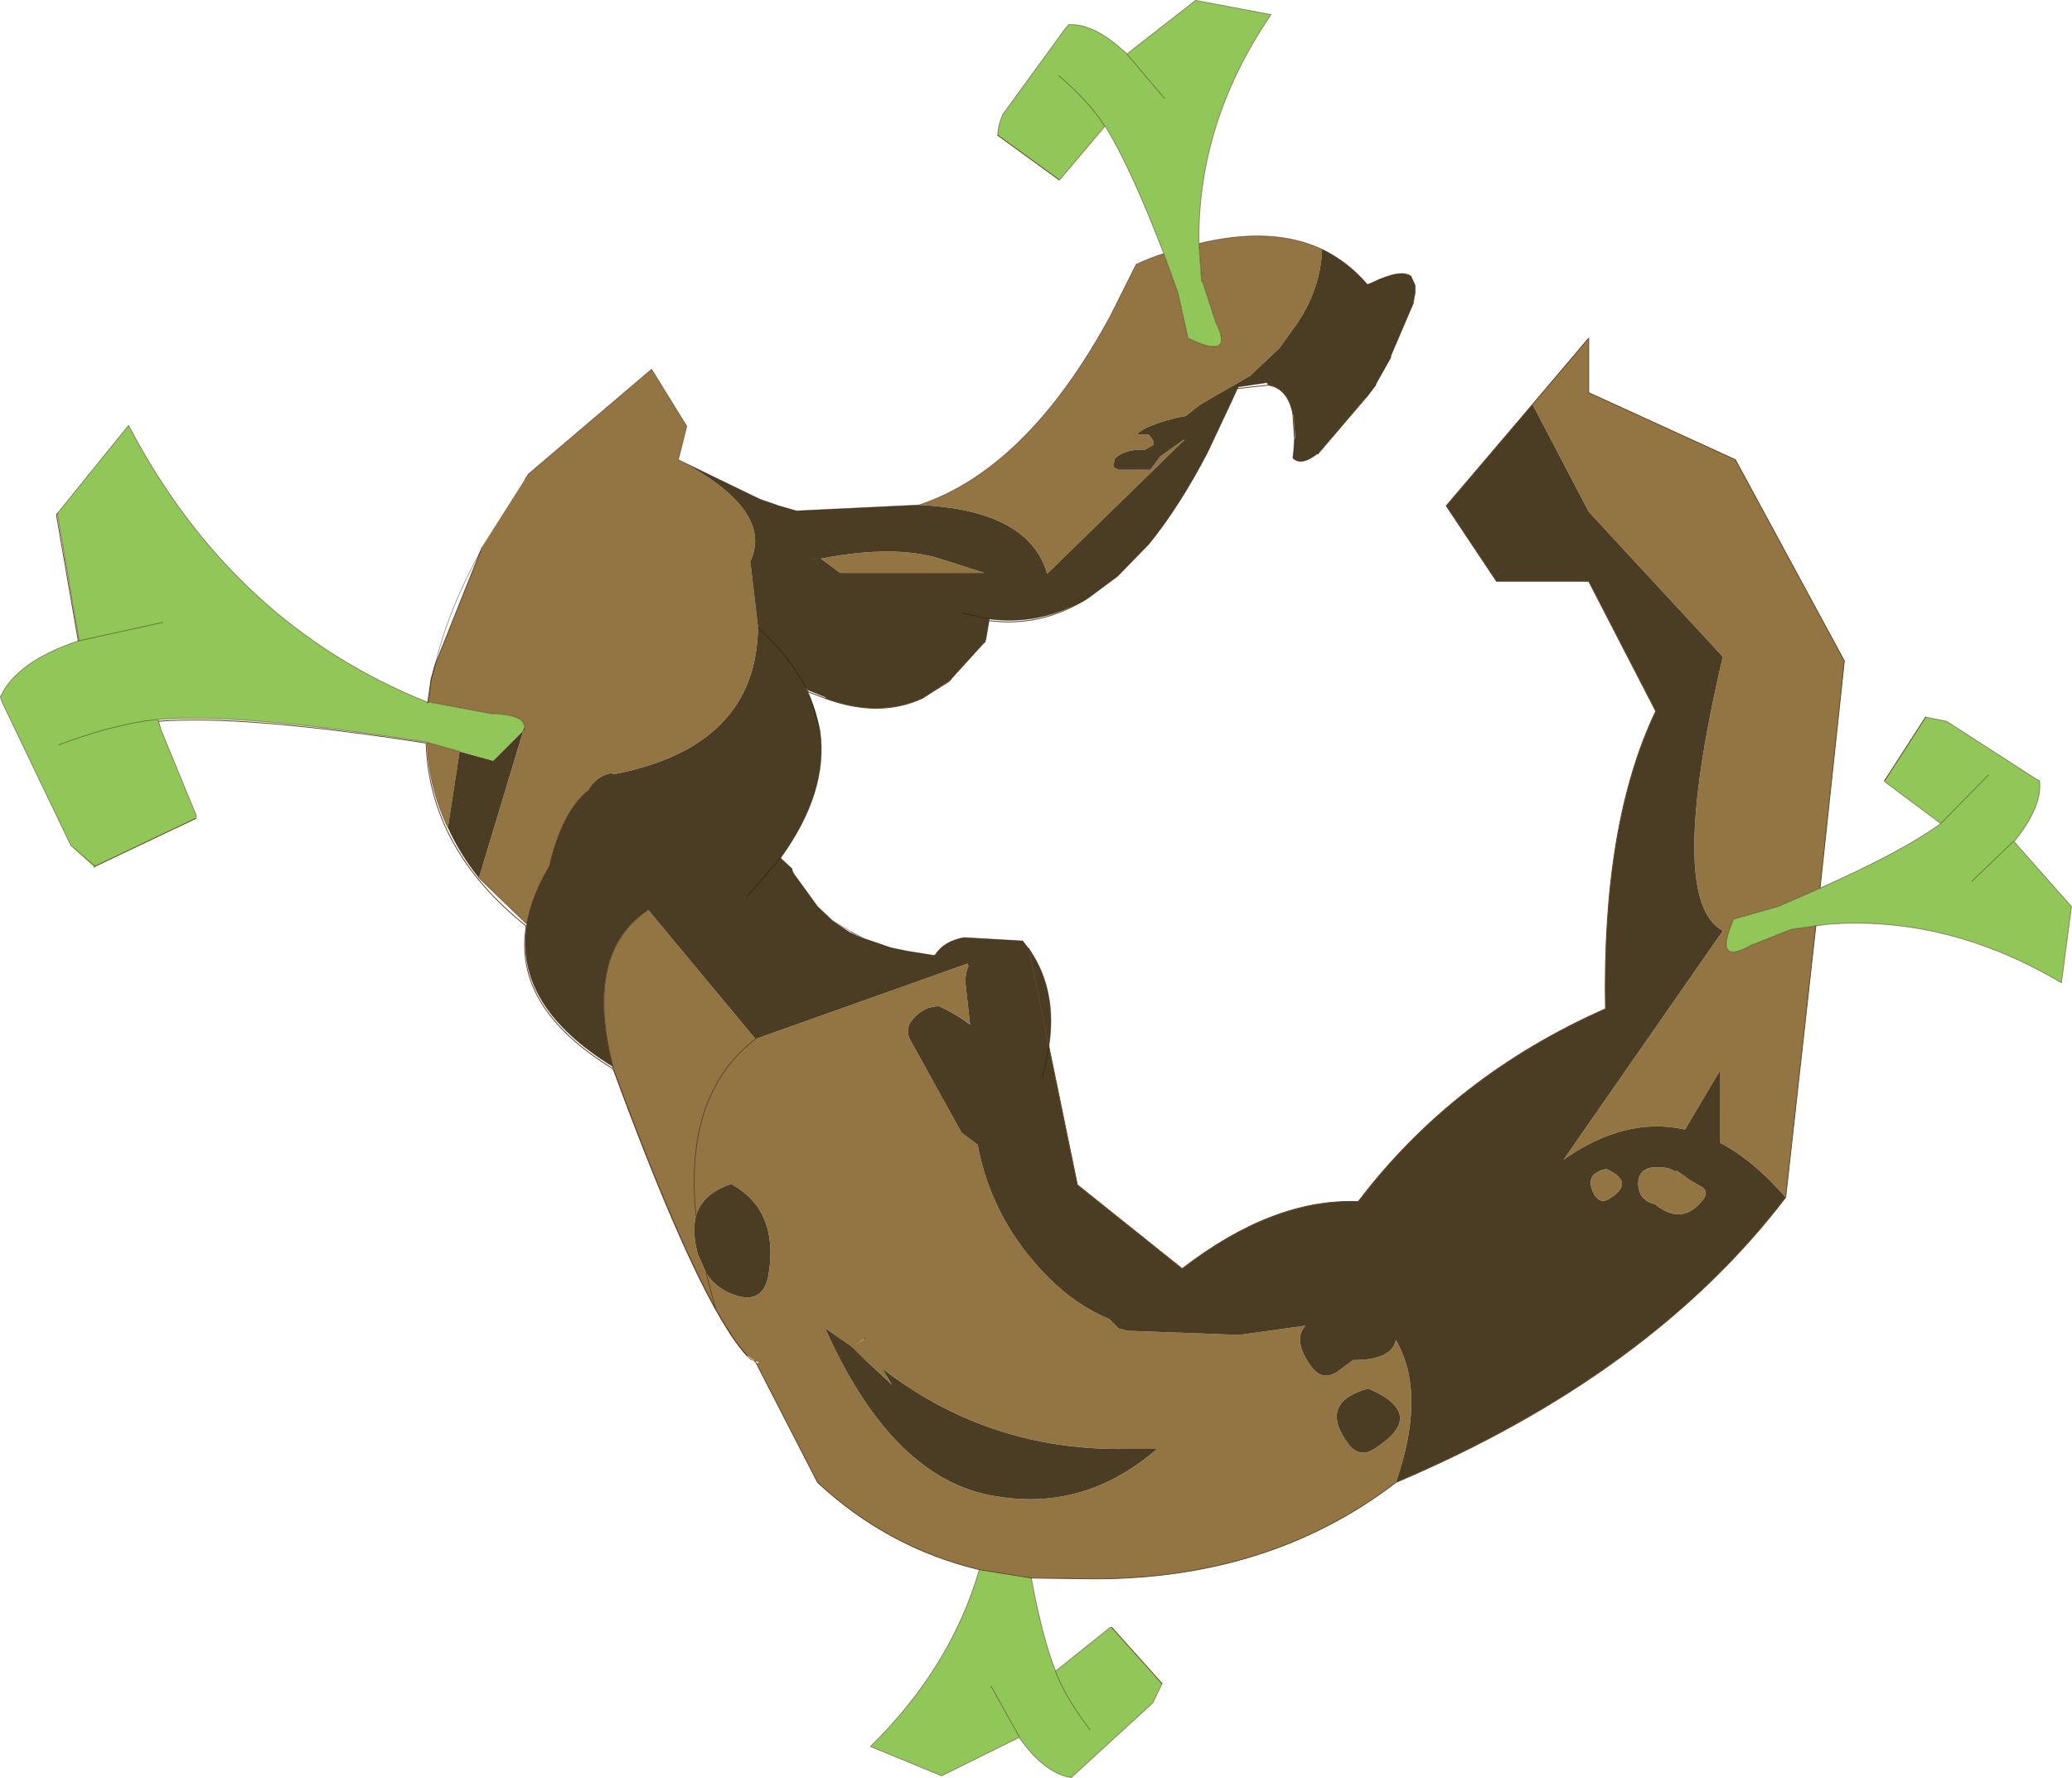 <svg viewBox="0 0 123.6 106.05" xmlns="http://www.w3.org/2000/svg" xmlns:xlink="http://www.w3.org/1999/xlink"><use transform="translate(.02 .02)" width="123.55" height="106" xlink:href="#a"/><defs><g id="a"><path d="m501.2 141.7 3.35-3.95V141l8.75 4 6.5 12-1.45 13.55-.2.1-2.3 1-2.65.75q-1.25 2.85 1.05 1.55l2.4-.95h.05l1.4-.2-1.8 16.2q-1.9-2.2-3.9-3.25v-4.35l-2.1 3.55q-3.55-.8-7.25 1.8l9.5-13.65q-3.4-1.85 0-16.35l-8-8.65-3.35-6.4m-8.15 64.3q-7.5 5.75-18 5.75l-3.75-.05-3.1-.5q-5.45-1.3-9.65-5.2l-3.65-7.1.2-.1-.3-.05-.25-.1-.2-.2.45.3-.45-.3q-.85-.95-1.9-2.85-2.45-4.45-6.05-14.2l-.05-.2q-1.75-6.8 2.1-9.35l6.4 7.7 12.65-4.5.05.15q-.25.6-.15 1.25l.25 2.25q-.85-.65-1.85-1.1-.9 0-1.55.75-.5.55-.2 1.2l3.1 5.6.95.7q.85 4.55 4.25 7.95 1.65 1.65 3.6 2.45l.6.6h.15l.3.1 6.7.25 3.95-.55q-.8.9.4 2.5.65.8 1.5.25l.95-.7q2.3 0 2.55-1.2 1.85 3.2 0 8.5m-54.6-55.55.05-.2 2.35-3.7.25-.4.2-.3 7.35-6.25 2.1 3.4-.5 2q5.8 3.05 4.25 6.15h.05L455 155q-.1 7.1-8.55 8.75l-.25-.05q-.9.2-1.35 1.05-1.55 1.25-2.3 4.5-1.05 1.75-1.35 3.45l-2.85-2.75 2.65-8.8.05-.1q.15-.85-1.95-.9l-3.75-.7v-.1l.15-1.25.25-.9 2.7-6.75m26.15-2.75q6.45-2.15 11.4-11.25l1.55-3.1q.85-.4 1.65-.65l.85 2.35.6 2.7q2.8 1.35 1.65-.95l-.8-2.45h-.05v-.05l-.15-2.2q4.35-1.05 7.35.35-.1 2.5-1.65 4.65l-.9 1.25-1.75 1.65-2.95 1.7-.9.7q-1.2.2-2.35.7-.8.45-.35.4h.5l.1.1.2.3v.2l-.5.3q-1.15-.05-1.8.5l-.1.4v.1l.1.1.2.1h1.9l.6-.8 1.4-1h.05l-8.2 8q-1.1-3.8-7.65-4.1m40.3 41.15q-.7-1.25.7-1.55 1.8.8.15 1.8-.5.3-.85-.25m6.5.25q-1.25 1.65-2.9.3-.95-.2-1-1.2 0-.9.9-1 .9-.05 1.3.25l.1-.05.85.6.7.4q.35.3.05.7m-74.2-26.7-.7 4.55q-1.15-2.4-1.25-5.1l1.95.55m21.55-11.5q4.35-.85 7.1 0l2.65.85h-8.6l-1.15-.85m-6.85 42.6.55 2.1-.55-2.1q.5.8 1.4 1.2 2.05.9 2.35-1.25.55-3.7-2.25-5.25-1.7.55-2.1 1.9-.25.95.1 2.25l.5 1.15m2.95-13.95q-4.3 3.3-3.55 10.55-.75-7.25 3.55-10.55m5.75 18.35-1.6-1.1q3.85 8.6 9.55 9.9 5.7 1.25 10.25-2.7H477q-8.2.15-14.6-4.8l.6 1-.2-.2-1.35-1.25-.85-.85m.8-.5-.6.4.55-.35.05-.05m30.35 6.6q3.25-2.05-.35-3.6-3.05.85-1.15 3.35.65.8 1.5.25" fill="#937544" fill-rule="evenodd" transform="translate(-409.8 -117.6)"/><path d="M488.65 132.45q1.55.75 2.7 2.1l.25-.1q1.75-.85 2.35-.4l.25.55v.45l-.1.5v.1l-1.35 3.15v.1l-.9 1.6-.55.75-2.9 3.4h-.05q-.95.75-1.45.25l.05-.45.05-.75.05.05-.1-1.4-.05-.1q-.3-1.5-1.45-1.7l-.1-.15-1.65.25h-.05l-.1.2-.2.45-1.55 3.3q-1.7 3.25-3.5 5.45l-1.85 1.9-1.75 1.3-.1.05q-2.8 1.6-5.8 1.2l-1.6-.35 1.6.35v.1l-.2 1.15h-.05v.05l-.05.1-2 2.2-1.75 1.15q-2.55 1.15-5.7 0l-.05-.1-1.1-.45v.05h.05v.05q.55 1.15.75 2.4.5 3.6-2.35 7.55l.65.6.1.3 1.45 2 .9.85 1.05.7.8.35.3.1 1.3.45.95.2 1.55.25h.15q.55-.85 1.75-1.05l3.5.2.35.45.1.15q1.6 2.4 1.1 5.7l1.7 8.25 6.25 5q5.45-4.2 10.5-4 5.7-7.5 14.75-11.5-.2-11.05 3-17.75l-4-7.75h-5.5l-3-4.5 5.15-6.05 3.35 6.4 8 8.65q-3.4 14.5 0 16.35l-9.5 13.65q3.7-2.6 7.25-1.8l2.1-3.55v4.35q2 1.05 3.9 3.25-8.05 10.55-23.25 17 1.85-5.3 0-8.5-.25 1.2-2.55 1.2l-.95.7q-.85.55-1.5-.25-1.2-1.6-.4-2.5l-3.95.55-6.7-.25-.3-.1h-.15l-.6-.6q-1.95-.8-3.6-2.45-3.4-3.4-4.25-7.95l-.95-.7-3.1-5.6q-.3-.65.2-1.2.65-.75 1.55-.75 1 .45 1.85 1.1l-.25-2.25q-.1-.65.15-1.25l-.05-.15-12.65 4.5-6.4-7.7q-3.85 2.55-2.1 9.35-5.85-3.6-5.15-8.35v-.15q.3-1.7 1.35-3.45.75-3.25 2.3-4.5.45-.85 1.35-1.05l.25.05q8.45-1.65 8.55-8.75l-.45-3.85h-.05q1.55-3.1-4.25-6.15l4.85 2.35 1.15.4 1.05.3 7.3-.35q6.55.3 7.65 4.1l8.2-8h-.05l-1.4 1-.6.8h-1.9l-.2-.1-.1-.1v-.1l.1-.4q.65-.55 1.8-.5l.5-.3v-.2l-.2-.3-.1-.1h-.5q-.45.05.35-.4 1.15-.5 2.35-.7l.9-.7 2.95-1.7 1.75-1.65.9-1.25q1.55-2.15 1.65-4.65m5.45 3.2.1-.6-.1.6m17.3 53.45q.3-.4-.05-.7l-.7-.4-.85-.6-.1.05q-.4-.3-1.3-.25-.9.1-.9 1 .05 1 1 1.2 1.65 1.35 2.9-.3m-6.5-.25q.35.55.85.25 1.65-1-.15-1.8-1.4.3-.7 1.55m-47.6-40.8-.4-.1-.65-.2.65.2.4.1m-16.3 13.1-2.65 8.8q-1.15-1.45-1.85-3l.7-4.55 2 .55 1.8-1.8m17.75-10.25 1.15.85h8.6l-2.65-.85q-2.75-.85-7.1 0h-.5.5m-.85 7.8v-.05l-.05-.05.05.1m-1.55 10.05-.05.05.05-.05m-2 2.3 1.95-2.25-1.95 2.25M455 155q1.9 1.75 2.85 3.6-.95-1.85-2.85-3.6m-3.1 38.5-.5-1.15q-.35-1.3-.1-2.25.4-1.35 2.1-1.9 2.8 1.55 2.25 5.25-.3 2.15-2.35 1.25-.9-.4-1.4-1.2m8.7 4.4.85.85 1.35 1.25.2.2-.6-1q6.4 4.95 14.6 4.8h1.8q-4.55 3.95-10.25 2.7-5.7-1.3-9.55-9.9l1.6 1.1m11.35-16.05.2-.7v-.1l.2-1.05-.2 1.05v.1l-.2.7m-.8-7.7 1.2 5.85-1.2-5.85m20.6 29.85q-.85.55-1.5-.25-1.9-2.5 1.15-3.35 3.6 1.55.35 3.6" fill="#4b3d23" fill-rule="evenodd" transform="translate(-409.8 -117.6)"/><path d="M518.35 170.55q4.95-2.2 7.2-3.85l-3.35-2.5v-.05l2.45-3.8 1.25.25 5.35 3.45.2.1v.05q.15 1.5-1.5 3.55h-.05l3.45 3.9-.6 4.55q-6.75-4-13.85-3.5l-.8.1-1.4.2h-.05l-2.4.95q-2.3 1.3-1.05-1.55l2.65-.75 2.3-1 .2-.1M471.3 211.7q.65 3.55 1.45 5.55l3.25-2.6h.1l3 3.35-.55 1.15-4.7 4.3-.15.15h-.05q-1.55-.25-3.05-2.35v-.05l-4.65 2.3-4.25-1.75q4.8-4.7 6.5-10.55l3.1.5m-52.05-51.1.15.55 2.1 5.1-.05.1v.05l-6 2.85-.05.05-1.4-1.3-4.1-8.55-.1-.3q.95-2.1 4.65-3.35h.05l-1.3-7.6 4.25-5.25q6.2 11.85 17.8 16.5l.05.05.05-.05 3.75.7q2.1.05 1.95.9l-.05.1-1.8 1.8-2-.55-1.95-.55q-11-1.75-16.05-1.35l.05.1m59.95-27.9q-2-5.2-3.5-7.6l-2.7 3.2h-.05l-3.65-2.65q0-.55.3-1.25l3.75-5.15.15-.15v-.05q1.55-.1 3.45 1.7l.05.05 4.1-3.2 4.5.85q-4.4 6.45-4.3 13.65l.15 2.2v.05h.05l.8 2.45q1.15 2.3-1.65.95l-.6-2.7-.85-2.35m46.35 34 .05-.05 2.8-2.85-2.8 2.85-.05.05m-46.3-43.25L477 120.8l2.25 2.65m48.15 46.7 2.5-2.4-2.5 2.4m-51.7-45.05-.05-.05q-.9-1.4-2.7-2.95 1.8 1.55 2.7 2.95l.05.05m-56.3 36.05-.2-.65h-.1q-2.45.25-5.8 1.5 3.35-1.25 5.8-1.5h.1l.2.65M414 168l1.45 1.25L414 168m5.5-13.3-5 1.1 5-1.1m49.4 63.45 1.7 3.05-1.7-3.05m3.85-.9v.05q.6 1.55 2.05 3.45-1.45-1.9-2.05-3.45v-.05" fill="#91c758" fill-rule="evenodd" transform="translate(-409.8 -117.6)"/><path d="m435.5 158.1.2-.75.05-.15-.25.9m25.85 39.35-.55.35.6-.4-.05.05" fill="#bea781" fill-rule="evenodd" transform="translate(-409.8 -117.6)"/><path d="M468.55 155.8v.05l-.05.05.05-.1m-2.05 2.3-.15.15-1.6 1 1.75-1.15m-7.8 3.05v.05-.05m-.85-2.55.05.05v.05l-.05-.1m-1.55 10.2.05-.05-.05.05" fill="#957e59" fill-rule="evenodd" transform="translate(-409.8 -117.6)"/><path d="m460.55 173.15.75.4-.8-.35.05-.05" fill="#b0ad99" fill-rule="evenodd" transform="translate(-409.8 -117.6)"/><path d="m45 81.15-.45-.3" fill="none" stroke="#f4d940" stroke-linecap="round" stroke-linejoin="round" stroke-width=".05"/><path d="M82.05 22.9 82 23l-.5.65-2.9 3.4m-1.4-.95-.1-1.45q-.3-1.5-1.45-1.7l-1.8.2h-.05m-9 12.55Q62.05 37.4 59 37m-.25 1.2v.05l-.05.05m-2 2.2-.15.15-1.6 1q-2.55 1.15-5.7 0l-1.05-.4-.05-.05m14.4 21.2 1.7 8.25 6.25 5q5.45-4.2 10.5-4 5.7-7.5 14.75-11.5-.2-11.05 3-17.75l-4-7.75h-5.5l-3-4.5 5.15-6.05 3.35-3.95v3.25l8.75 4 6.5 12-1.45 13.55m3.85-6.4 2.45-3.8M108.3 55.2l-1.8 16.2q-8.05 10.55-23.25 17-7.5 5.75-18 5.75l-3.75-.05m4.8 2.95 3 3.35m-10.9-6.8q-5.45-1.3-9.65-5.2l-3.65-7.1-.1-.15m-.45-.3q-2.8-3-7.95-17l-.1-.15q-5.85-3.6-5.15-8.35v-.15q-5.75-4.6-5.95-10.9Q14.5 42.6 9.45 43m2.2 5.8-6 2.85-.05.05m-.95-13.5-1.3-7.5.05-.1m22.1 11.25.2-1.35.2-.75.05-.15m37.2-28.9L59.5 8.05m-30.85 24.8-2.7 6.75m5.3 3.85-.05.1m-5.7-1.65v-.05M36.55 63.6q-1.75-6.8 2.1-9.35m10.3-20.95h-.5m-11.9 30.3-.05.1M42.65 78l-.55-2.1m-.6-3.4q-.75-7.25 3.55-10.55M51.6 79.8l-.05.05m11-17.45-1.2-5.85M58.4 93.6l3.1.5" fill="none" stroke="#634527" stroke-linecap="round" stroke-linejoin="round" stroke-width=".05"/><path d="M78.85 14.85q1.55.75 2.7 2.1l.25-.1q1.75-.85 2.35-.4l.25.55v.45l-.1.6-1.35 3.15v.1l-.9 1.6m-3.45 4.15h-.05q-.95.75-1.45.25l.05-.45.05-.75-.05-1.35-.05-.1m-3.3-1.5-.25.55L72 27q-1.7 3.25-3.5 5.45l-1.85 1.9-1.75 1.3-.1.05Q62 37.3 59 36.9l-1.6-.35m1.4 1.6h-.05v.05m-.05.1-2 2.2m-8.5.75.7 2.3v.05q.5 3.6-2.35 7.55l-.05.05-1.95 2.25m2.65-1.7.1.3 1.45 2 .9.85 1.1.65.75.4.3.1 1.3.45.95.2 1.55.25h.15q.55-.85 1.75-1.05l3.5.2m.35.45.1.15q1.6 2.4 1.1 5.7l-.2 1.05v.1l-.2.7m46.4-11.3q4.95-2.2 7.2-3.85l-3.35-2.5v-.05m2.45-3.8 1.25.25 5.35 3.45.2.1v.05q.15 1.5-1.5 3.55h-.05l3.45 3.9-.6 4.55q-6.75-4-13.85-3.5l-.8.1-1.4.2h-.05l-2.4.95q-2.3 1.3-1.05-1.55l2.65-.75 2.3-1 .2-.1M61.5 94.1q.65 3.55 1.45 5.55l3.25-2.6h.1m3 3.35-.55 1.15-4.7 4.3-.15.15h-.05q-1.55-.25-3.05-2.35v-.05l-4.65 2.3-4.25-1.75q4.8-4.7 6.5-10.55M45 81.15l-.25-.1-.2-.2q-.85-.95-1.9-2.85M9.6 43.55l2.1 5.1-.05.1v.05M4.2 50.4.1 41.85l-.1-.3q.95-2.1 4.65-3.35h.05l-1.3-7.6 4.25-5.25q6.2 11.85 17.8 16.5h.1l-.05.05-.05-.05m.5-2.25q.75-3.2 2.7-6.75l.05-.2m2.6-4.1.2-.3L38.85 22l2.1 3.4-.5 2 4.85 2.35 1.15.4.65.2.4.1 7.3-.35q6.45-2.15 11.4-11.25l1.55-3.1q.85-.4 1.65-.65-2-5.2-3.5-7.6l-2.7 3.2h-.05M59.5 8.05q0-.55.3-1.25l3.75-5.15.15-.15v-.05q1.55-.1 3.45 1.7l.05.05L71.3 0l4.5.85Q71.4 7.3 71.5 14.5q4.35-1.05 7.35.35m2.65 8.8.55-.75m36.55 23.3-2.8 2.85-.05.05m4.35 1.05-2.5 2.4M67.2 3.2l2.25 2.65m2.05 8.65.15 2.2v.05h.05l.8 2.45q1.15 2.3-1.65.95l-.6-2.7-.85-2.35M63.15 4.5q1.8 1.55 2.7 2.95l.05.05m7.9 15.65.05-.1h.05l1.65-.25.1.15M25.95 39.6l-.25.9-.15 1.25v.1l3.75.7q2.1.05 1.95.9m-2.7 8.9 2.85 2.75q.3-1.7 1.35-3.45.75-3.25 2.3-4.5M31.4 55.1v.15q-.7 4.75 5.15 8.35l.05.2q3.6 9.75 6.05 14.2m-17.2-33.75 1.95.55m-.7 4.55q-1.15-2.4-1.25-5.1-11-1.75-16.05-1.35l.2.65m-6.1.85q3.35-1.25 5.8-1.5h.1m-4.7-4.7 5-1.1M5.65 51.65 4.2 50.4m54.5-12.1.05-.1M48.1 41.1v-.05l-.05-.05q-.95-1.85-2.85-3.6m2.9 3.7 1.1.45m-1.1-.45v.05m.05 0 .05.1m6.75.4 1.75-1.15m8.3 62.65q-1.45-1.9-2.05-3.45v-.05m-2.15 3.95-1.7-3.05M45.3 81.2l-.3-.05z" fill="none" stroke="#2b0000" stroke-linecap="round" stroke-linejoin="round" stroke-opacity=".38" stroke-width=".05"/></g></defs></svg>